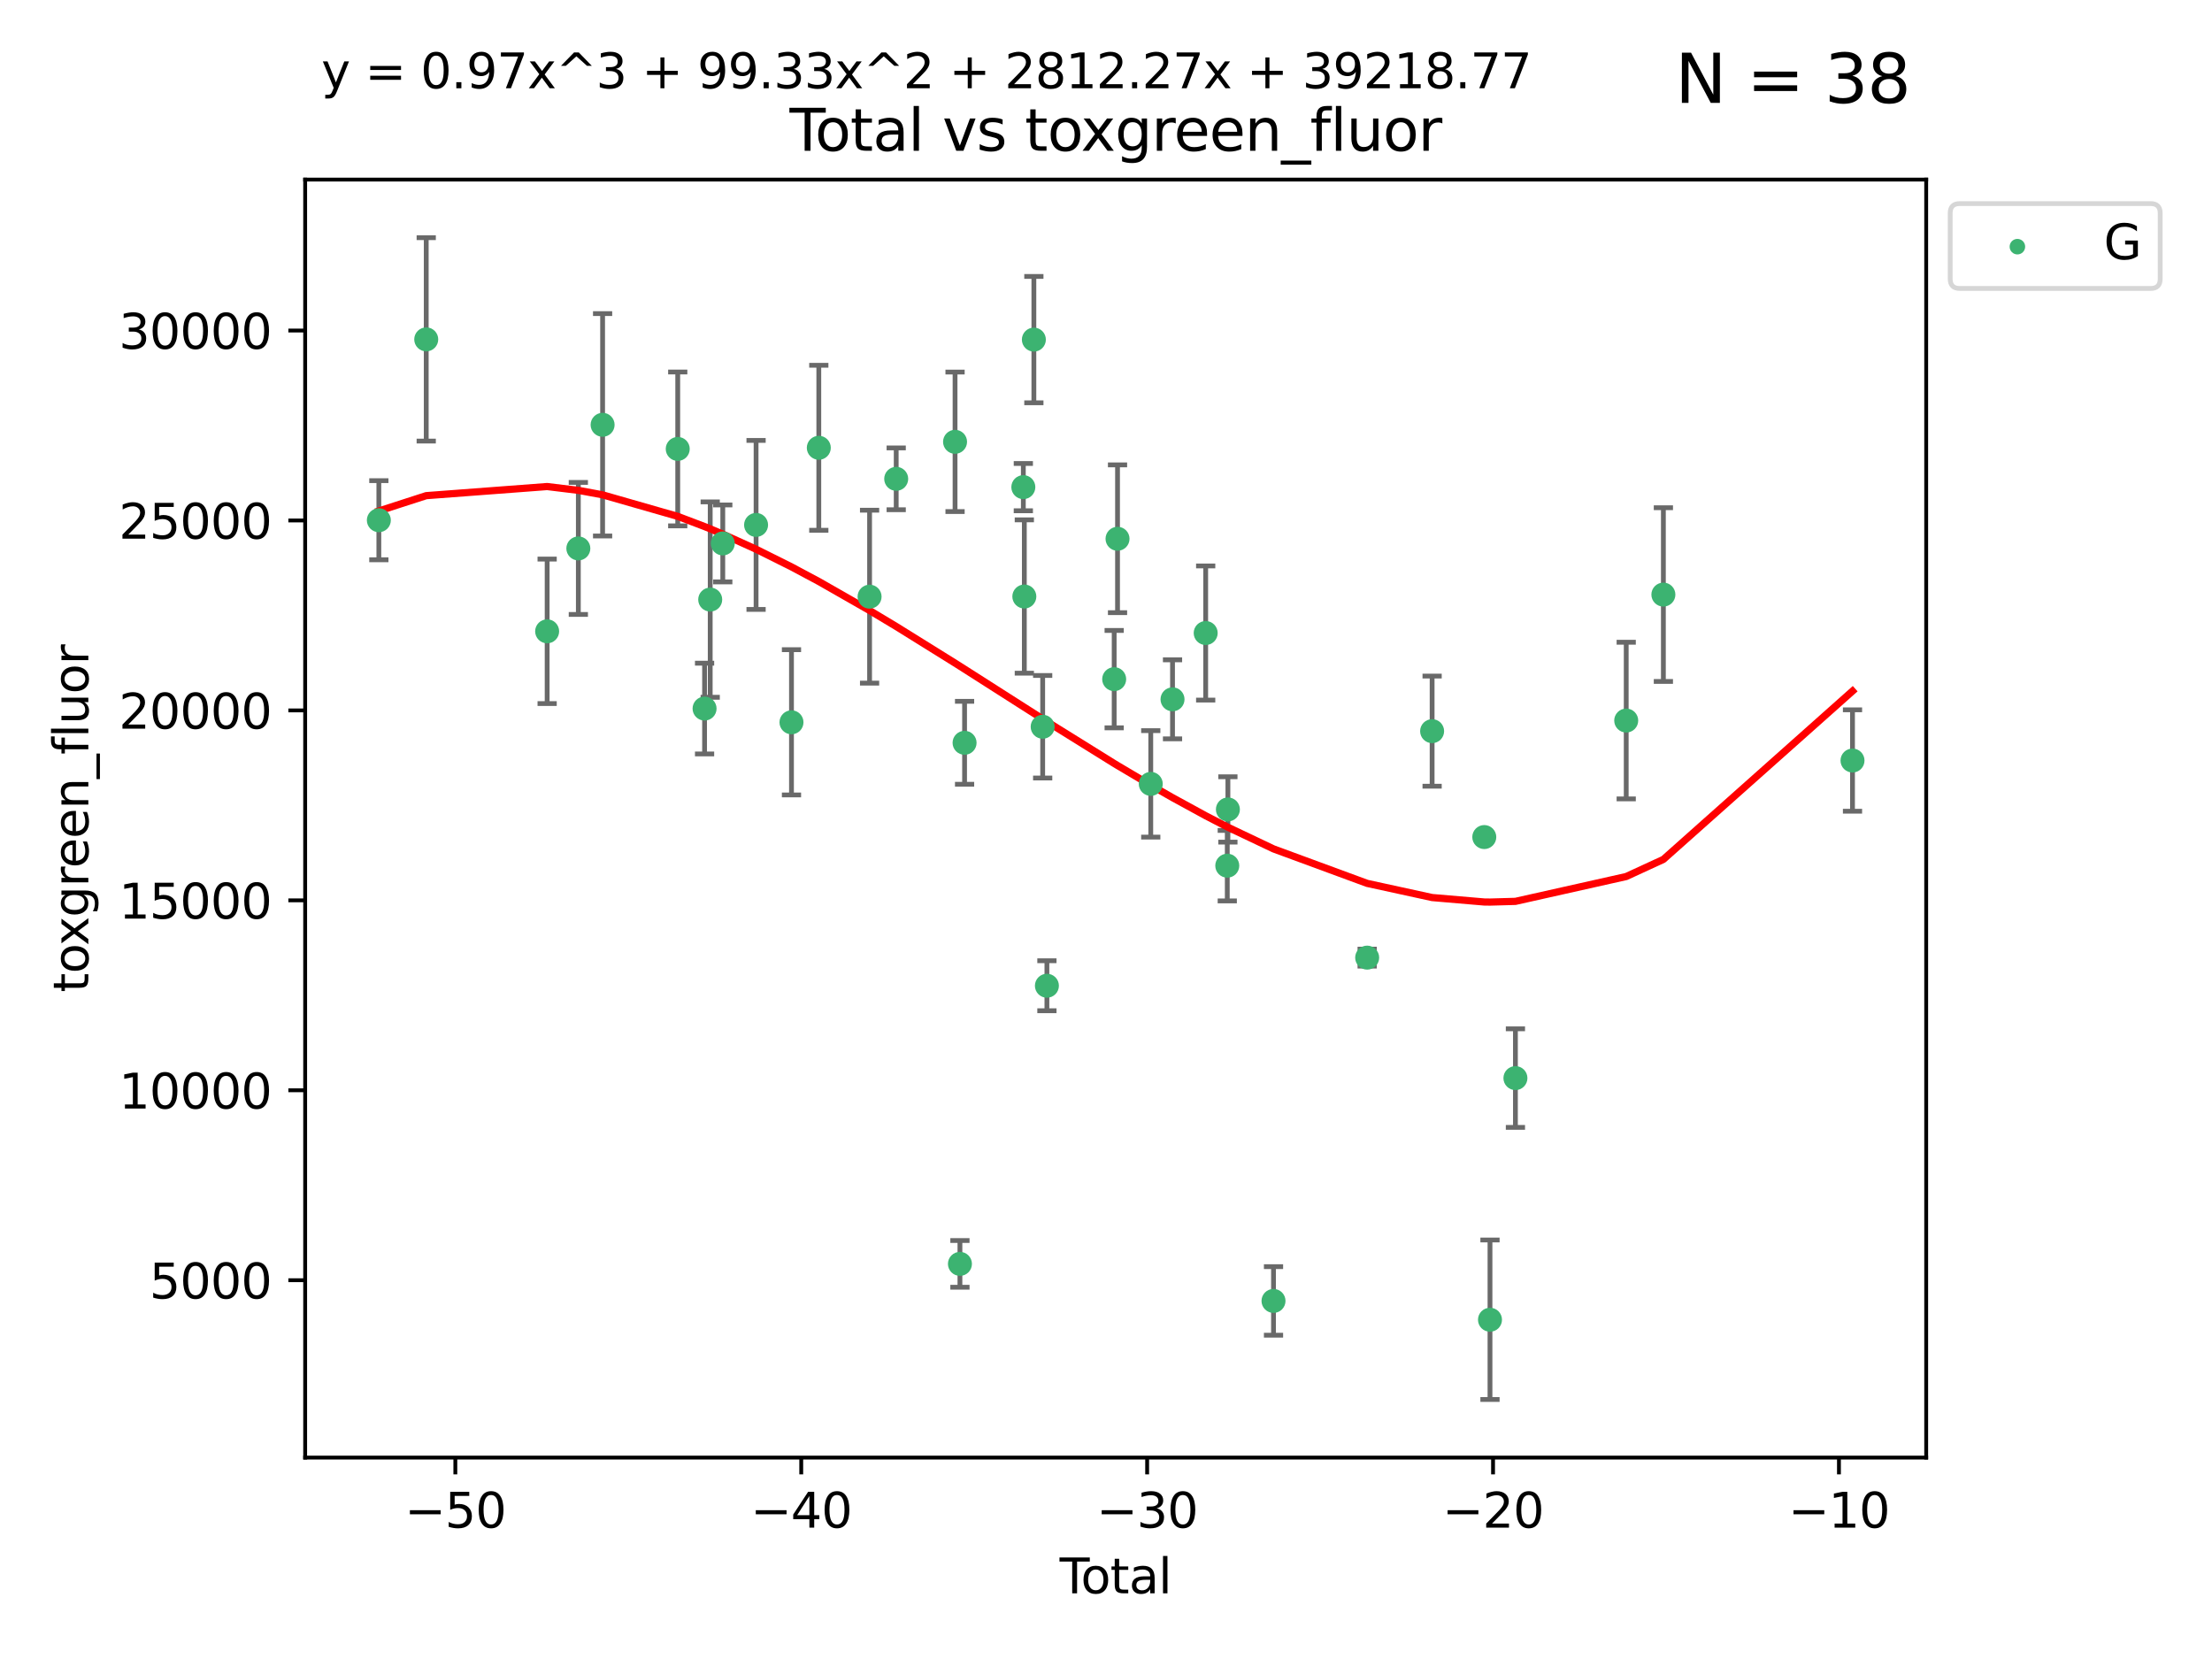 <?xml version="1.0" encoding="utf-8" standalone="no"?>
<!DOCTYPE svg PUBLIC "-//W3C//DTD SVG 1.1//EN"
  "http://www.w3.org/Graphics/SVG/1.1/DTD/svg11.dtd">
<svg xmlns:xlink="http://www.w3.org/1999/xlink" width="460.8pt" height="345.6pt" viewBox="0 0 460.8 345.6" xmlns="http://www.w3.org/2000/svg" version="1.1">
 <defs>
  <style type="text/css">*{stroke-linejoin: round; stroke-linecap: butt}</style>
 </defs>
 <g id="figure_1">
  <g id="patch_1">
   <path d="M 0 345.6 
L 460.8 345.6 
L 460.8 0 
L 0 0 
z
" style="fill: #ffffff"/>
  </g>
  <g id="axes_1">
   <g id="patch_2">
    <path d="M 63.571 303.64 
L 401.26 303.64 
L 401.26 37.411 
L 63.571 37.411 
z
" style="fill: #ffffff"/>
   </g>
   <g id="PathCollection_1">
    <defs>
     <path id="m5805211988" d="M 0 1.118 
C 0.297 1.118 0.581 1 0.791 0.791 
C 1 0.581 1.118 0.297 1.118 0 
C 1.118 -0.297 1 -0.581 0.791 -0.791 
C 0.581 -1 0.297 -1.118 0 -1.118 
C -0.297 -1.118 -0.581 -1 -0.791 -0.791 
C -1 -0.581 -1.118 -0.297 -1.118 0 
C -1.118 0.297 -1 0.581 -0.791 0.791 
C -0.581 1 -0.297 1.118 0 1.118 
z
" style="stroke: #3cb371"/>
    </defs>
    <g clip-path="url(#pc0d57660b1)">
     <use xlink:href="#m5805211988" x="78.921" y="108.37" style="fill: #3cb371; stroke: #3cb371"/>
     <use xlink:href="#m5805211988" x="88.792" y="70.697" style="fill: #3cb371; stroke: #3cb371"/>
     <use xlink:href="#m5805211988" x="113.98" y="131.515" style="fill: #3cb371; stroke: #3cb371"/>
     <use xlink:href="#m5805211988" x="120.479" y="114.247" style="fill: #3cb371; stroke: #3cb371"/>
     <use xlink:href="#m5805211988" x="125.533" y="88.495" style="fill: #3cb371; stroke: #3cb371"/>
     <use xlink:href="#m5805211988" x="141.185" y="93.519" style="fill: #3cb371; stroke: #3cb371"/>
     <use xlink:href="#m5805211988" x="146.775" y="147.608" style="fill: #3cb371; stroke: #3cb371"/>
     <use xlink:href="#m5805211988" x="147.95" y="124.902" style="fill: #3cb371; stroke: #3cb371"/>
     <use xlink:href="#m5805211988" x="150.568" y="113.205" style="fill: #3cb371; stroke: #3cb371"/>
     <use xlink:href="#m5805211988" x="157.504" y="109.353" style="fill: #3cb371; stroke: #3cb371"/>
     <use xlink:href="#m5805211988" x="164.88" y="150.469" style="fill: #3cb371; stroke: #3cb371"/>
     <use xlink:href="#m5805211988" x="170.572" y="93.281" style="fill: #3cb371; stroke: #3cb371"/>
     <use xlink:href="#m5805211988" x="181.15" y="124.296" style="fill: #3cb371; stroke: #3cb371"/>
     <use xlink:href="#m5805211988" x="186.695" y="99.749" style="fill: #3cb371; stroke: #3cb371"/>
     <use xlink:href="#m5805211988" x="198.955" y="92.039" style="fill: #3cb371; stroke: #3cb371"/>
     <use xlink:href="#m5805211988" x="199.972" y="263.288" style="fill: #3cb371; stroke: #3cb371"/>
     <use xlink:href="#m5805211988" x="200.939" y="154.74" style="fill: #3cb371; stroke: #3cb371"/>
     <use xlink:href="#m5805211988" x="213.179" y="101.477" style="fill: #3cb371; stroke: #3cb371"/>
     <use xlink:href="#m5805211988" x="213.387" y="124.265" style="fill: #3cb371; stroke: #3cb371"/>
     <use xlink:href="#m5805211988" x="215.374" y="70.746" style="fill: #3cb371; stroke: #3cb371"/>
     <use xlink:href="#m5805211988" x="217.208" y="151.397" style="fill: #3cb371; stroke: #3cb371"/>
     <use xlink:href="#m5805211988" x="218.09" y="205.347" style="fill: #3cb371; stroke: #3cb371"/>
     <use xlink:href="#m5805211988" x="232.104" y="141.479" style="fill: #3cb371; stroke: #3cb371"/>
     <use xlink:href="#m5805211988" x="232.802" y="112.237" style="fill: #3cb371; stroke: #3cb371"/>
     <use xlink:href="#m5805211988" x="239.724" y="163.297" style="fill: #3cb371; stroke: #3cb371"/>
     <use xlink:href="#m5805211988" x="244.258" y="145.683" style="fill: #3cb371; stroke: #3cb371"/>
     <use xlink:href="#m5805211988" x="251.167" y="131.87" style="fill: #3cb371; stroke: #3cb371"/>
     <use xlink:href="#m5805211988" x="255.663" y="180.337" style="fill: #3cb371; stroke: #3cb371"/>
     <use xlink:href="#m5805211988" x="255.793" y="168.62" style="fill: #3cb371; stroke: #3cb371"/>
     <use xlink:href="#m5805211988" x="265.295" y="271.005" style="fill: #3cb371; stroke: #3cb371"/>
     <use xlink:href="#m5805211988" x="284.806" y="199.49" style="fill: #3cb371; stroke: #3cb371"/>
     <use xlink:href="#m5805211988" x="298.336" y="152.313" style="fill: #3cb371; stroke: #3cb371"/>
     <use xlink:href="#m5805211988" x="309.203" y="174.374" style="fill: #3cb371; stroke: #3cb371"/>
     <use xlink:href="#m5805211988" x="310.392" y="274.926" style="fill: #3cb371; stroke: #3cb371"/>
     <use xlink:href="#m5805211988" x="315.691" y="224.588" style="fill: #3cb371; stroke: #3cb371"/>
     <use xlink:href="#m5805211988" x="338.77" y="150.105" style="fill: #3cb371; stroke: #3cb371"/>
     <use xlink:href="#m5805211988" x="346.513" y="123.865" style="fill: #3cb371; stroke: #3cb371"/>
     <use xlink:href="#m5805211988" x="385.911" y="158.432" style="fill: #3cb371; stroke: #3cb371"/>
    </g>
   </g>
   <g id="matplotlib.axis_1">
    <g id="xtick_1">
     <g id="line2d_1">
      <defs>
       <path id="mb0d7c261a9" d="M 0 0 
L 0 3.5 
" style="stroke: #000000; stroke-width: 0.8"/>
      </defs>
      <g>
       <use xlink:href="#mb0d7c261a9" x="94.856" y="303.64" style="stroke: #000000; stroke-width: 0.8"/>
      </g>
     </g>
     <g id="text_1">
      <!-- −50 -->
      <g transform="translate(84.304 318.238)scale(0.1 -0.1)">
       <defs>
        <path id="DejaVuSans-2212" d="M 678 2272 
L 4684 2272 
L 4684 1741 
L 678 1741 
L 678 2272 
z
" transform="scale(0.016)"/>
        <path id="DejaVuSans-35" d="M 691 4666 
L 3169 4666 
L 3169 4134 
L 1269 4134 
L 1269 2991 
Q 1406 3038 1543 3061 
Q 1681 3084 1819 3084 
Q 2600 3084 3056 2656 
Q 3513 2228 3513 1497 
Q 3513 744 3044 326 
Q 2575 -91 1722 -91 
Q 1428 -91 1123 -41 
Q 819 9 494 109 
L 494 744 
Q 775 591 1075 516 
Q 1375 441 1709 441 
Q 2250 441 2565 725 
Q 2881 1009 2881 1497 
Q 2881 1984 2565 2268 
Q 2250 2553 1709 2553 
Q 1456 2553 1204 2497 
Q 953 2441 691 2322 
L 691 4666 
z
" transform="scale(0.016)"/>
        <path id="DejaVuSans-30" d="M 2034 4250 
Q 1547 4250 1301 3770 
Q 1056 3291 1056 2328 
Q 1056 1369 1301 889 
Q 1547 409 2034 409 
Q 2525 409 2770 889 
Q 3016 1369 3016 2328 
Q 3016 3291 2770 3770 
Q 2525 4250 2034 4250 
z
M 2034 4750 
Q 2819 4750 3233 4129 
Q 3647 3509 3647 2328 
Q 3647 1150 3233 529 
Q 2819 -91 2034 -91 
Q 1250 -91 836 529 
Q 422 1150 422 2328 
Q 422 3509 836 4129 
Q 1250 4750 2034 4750 
z
" transform="scale(0.016)"/>
       </defs>
       <use xlink:href="#DejaVuSans-2212"/>
       <use xlink:href="#DejaVuSans-35" x="83.789"/>
       <use xlink:href="#DejaVuSans-30" x="147.412"/>
      </g>
     </g>
    </g>
    <g id="xtick_2">
     <g id="line2d_2">
      <g>
       <use xlink:href="#mb0d7c261a9" x="166.914" y="303.64" style="stroke: #000000; stroke-width: 0.8"/>
      </g>
     </g>
     <g id="text_2">
      <!-- −40 -->
      <g transform="translate(156.361 318.238)scale(0.1 -0.1)">
       <defs>
        <path id="DejaVuSans-34" d="M 2419 4116 
L 825 1625 
L 2419 1625 
L 2419 4116 
z
M 2253 4666 
L 3047 4666 
L 3047 1625 
L 3713 1625 
L 3713 1100 
L 3047 1100 
L 3047 0 
L 2419 0 
L 2419 1100 
L 313 1100 
L 313 1709 
L 2253 4666 
z
" transform="scale(0.016)"/>
       </defs>
       <use xlink:href="#DejaVuSans-2212"/>
       <use xlink:href="#DejaVuSans-34" x="83.789"/>
       <use xlink:href="#DejaVuSans-30" x="147.412"/>
      </g>
     </g>
    </g>
    <g id="xtick_3">
     <g id="line2d_3">
      <g>
       <use xlink:href="#mb0d7c261a9" x="238.971" y="303.64" style="stroke: #000000; stroke-width: 0.8"/>
      </g>
     </g>
     <g id="text_3">
      <!-- −30 -->
      <g transform="translate(228.419 318.238)scale(0.1 -0.1)">
       <defs>
        <path id="DejaVuSans-33" d="M 2597 2516 
Q 3050 2419 3304 2112 
Q 3559 1806 3559 1356 
Q 3559 666 3084 287 
Q 2609 -91 1734 -91 
Q 1441 -91 1130 -33 
Q 819 25 488 141 
L 488 750 
Q 750 597 1062 519 
Q 1375 441 1716 441 
Q 2309 441 2620 675 
Q 2931 909 2931 1356 
Q 2931 1769 2642 2001 
Q 2353 2234 1838 2234 
L 1294 2234 
L 1294 2753 
L 1863 2753 
Q 2328 2753 2575 2939 
Q 2822 3125 2822 3475 
Q 2822 3834 2567 4026 
Q 2313 4219 1838 4219 
Q 1578 4219 1281 4162 
Q 984 4106 628 3988 
L 628 4550 
Q 988 4650 1302 4700 
Q 1616 4750 1894 4750 
Q 2613 4750 3031 4423 
Q 3450 4097 3450 3541 
Q 3450 3153 3228 2886 
Q 3006 2619 2597 2516 
z
" transform="scale(0.016)"/>
       </defs>
       <use xlink:href="#DejaVuSans-2212"/>
       <use xlink:href="#DejaVuSans-33" x="83.789"/>
       <use xlink:href="#DejaVuSans-30" x="147.412"/>
      </g>
     </g>
    </g>
    <g id="xtick_4">
     <g id="line2d_4">
      <g>
       <use xlink:href="#mb0d7c261a9" x="311.029" y="303.64" style="stroke: #000000; stroke-width: 0.8"/>
      </g>
     </g>
     <g id="text_4">
      <!-- −20 -->
      <g transform="translate(300.476 318.238)scale(0.1 -0.1)">
       <defs>
        <path id="DejaVuSans-32" d="M 1228 531 
L 3431 531 
L 3431 0 
L 469 0 
L 469 531 
Q 828 903 1448 1529 
Q 2069 2156 2228 2338 
Q 2531 2678 2651 2914 
Q 2772 3150 2772 3378 
Q 2772 3750 2511 3984 
Q 2250 4219 1831 4219 
Q 1534 4219 1204 4116 
Q 875 4013 500 3803 
L 500 4441 
Q 881 4594 1212 4672 
Q 1544 4750 1819 4750 
Q 2544 4750 2975 4387 
Q 3406 4025 3406 3419 
Q 3406 3131 3298 2873 
Q 3191 2616 2906 2266 
Q 2828 2175 2409 1742 
Q 1991 1309 1228 531 
z
" transform="scale(0.016)"/>
       </defs>
       <use xlink:href="#DejaVuSans-2212"/>
       <use xlink:href="#DejaVuSans-32" x="83.789"/>
       <use xlink:href="#DejaVuSans-30" x="147.412"/>
      </g>
     </g>
    </g>
    <g id="xtick_5">
     <g id="line2d_5">
      <g>
       <use xlink:href="#mb0d7c261a9" x="383.086" y="303.64" style="stroke: #000000; stroke-width: 0.8"/>
      </g>
     </g>
     <g id="text_5">
      <!-- −10 -->
      <g transform="translate(372.534 318.238)scale(0.1 -0.1)">
       <defs>
        <path id="DejaVuSans-31" d="M 794 531 
L 1825 531 
L 1825 4091 
L 703 3866 
L 703 4441 
L 1819 4666 
L 2450 4666 
L 2450 531 
L 3481 531 
L 3481 0 
L 794 0 
L 794 531 
z
" transform="scale(0.016)"/>
       </defs>
       <use xlink:href="#DejaVuSans-2212"/>
       <use xlink:href="#DejaVuSans-31" x="83.789"/>
       <use xlink:href="#DejaVuSans-30" x="147.412"/>
      </g>
     </g>
    </g>
    <g id="text_6">
     <!-- Total -->
     <g transform="translate(220.739 331.917)scale(0.1 -0.1)">
      <defs>
       <path id="DejaVuSans-54" d="M -19 4666 
L 3928 4666 
L 3928 4134 
L 2272 4134 
L 2272 0 
L 1638 0 
L 1638 4134 
L -19 4134 
L -19 4666 
z
" transform="scale(0.016)"/>
       <path id="DejaVuSans-6f" d="M 1959 3097 
Q 1497 3097 1228 2736 
Q 959 2375 959 1747 
Q 959 1119 1226 758 
Q 1494 397 1959 397 
Q 2419 397 2687 759 
Q 2956 1122 2956 1747 
Q 2956 2369 2687 2733 
Q 2419 3097 1959 3097 
z
M 1959 3584 
Q 2709 3584 3137 3096 
Q 3566 2609 3566 1747 
Q 3566 888 3137 398 
Q 2709 -91 1959 -91 
Q 1206 -91 779 398 
Q 353 888 353 1747 
Q 353 2609 779 3096 
Q 1206 3584 1959 3584 
z
" transform="scale(0.016)"/>
       <path id="DejaVuSans-74" d="M 1172 4494 
L 1172 3500 
L 2356 3500 
L 2356 3053 
L 1172 3053 
L 1172 1153 
Q 1172 725 1289 603 
Q 1406 481 1766 481 
L 2356 481 
L 2356 0 
L 1766 0 
Q 1100 0 847 248 
Q 594 497 594 1153 
L 594 3053 
L 172 3053 
L 172 3500 
L 594 3500 
L 594 4494 
L 1172 4494 
z
" transform="scale(0.016)"/>
       <path id="DejaVuSans-61" d="M 2194 1759 
Q 1497 1759 1228 1600 
Q 959 1441 959 1056 
Q 959 750 1161 570 
Q 1363 391 1709 391 
Q 2188 391 2477 730 
Q 2766 1069 2766 1631 
L 2766 1759 
L 2194 1759 
z
M 3341 1997 
L 3341 0 
L 2766 0 
L 2766 531 
Q 2569 213 2275 61 
Q 1981 -91 1556 -91 
Q 1019 -91 701 211 
Q 384 513 384 1019 
Q 384 1609 779 1909 
Q 1175 2209 1959 2209 
L 2766 2209 
L 2766 2266 
Q 2766 2663 2505 2880 
Q 2244 3097 1772 3097 
Q 1472 3097 1187 3025 
Q 903 2953 641 2809 
L 641 3341 
Q 956 3463 1253 3523 
Q 1550 3584 1831 3584 
Q 2591 3584 2966 3190 
Q 3341 2797 3341 1997 
z
" transform="scale(0.016)"/>
       <path id="DejaVuSans-6c" d="M 603 4863 
L 1178 4863 
L 1178 0 
L 603 0 
L 603 4863 
z
" transform="scale(0.016)"/>
      </defs>
      <use xlink:href="#DejaVuSans-54"/>
      <use xlink:href="#DejaVuSans-6f" x="44.084"/>
      <use xlink:href="#DejaVuSans-74" x="105.266"/>
      <use xlink:href="#DejaVuSans-61" x="144.475"/>
      <use xlink:href="#DejaVuSans-6c" x="205.754"/>
     </g>
    </g>
   </g>
   <g id="matplotlib.axis_2">
    <g id="ytick_1">
     <g id="line2d_6">
      <defs>
       <path id="medcef49242" d="M 0 0 
L -3.5 0 
" style="stroke: #000000; stroke-width: 0.8"/>
      </defs>
      <g>
       <use xlink:href="#medcef49242" x="63.571" y="266.693" style="stroke: #000000; stroke-width: 0.8"/>
      </g>
     </g>
     <g id="text_7">
      <!-- 5000 -->
      <g transform="translate(31.121 270.492)scale(0.1 -0.1)">
       <use xlink:href="#DejaVuSans-35"/>
       <use xlink:href="#DejaVuSans-30" x="63.623"/>
       <use xlink:href="#DejaVuSans-30" x="127.246"/>
       <use xlink:href="#DejaVuSans-30" x="190.869"/>
      </g>
     </g>
    </g>
    <g id="ytick_2">
     <g id="line2d_7">
      <g>
       <use xlink:href="#medcef49242" x="63.571" y="227.125" style="stroke: #000000; stroke-width: 0.8"/>
      </g>
     </g>
     <g id="text_8">
      <!-- 10000 -->
      <g transform="translate(24.759 230.924)scale(0.1 -0.1)">
       <use xlink:href="#DejaVuSans-31"/>
       <use xlink:href="#DejaVuSans-30" x="63.623"/>
       <use xlink:href="#DejaVuSans-30" x="127.246"/>
       <use xlink:href="#DejaVuSans-30" x="190.869"/>
       <use xlink:href="#DejaVuSans-30" x="254.492"/>
      </g>
     </g>
    </g>
    <g id="ytick_3">
     <g id="line2d_8">
      <g>
       <use xlink:href="#medcef49242" x="63.571" y="187.557" style="stroke: #000000; stroke-width: 0.8"/>
      </g>
     </g>
     <g id="text_9">
      <!-- 15000 -->
      <g transform="translate(24.759 191.356)scale(0.1 -0.1)">
       <use xlink:href="#DejaVuSans-31"/>
       <use xlink:href="#DejaVuSans-35" x="63.623"/>
       <use xlink:href="#DejaVuSans-30" x="127.246"/>
       <use xlink:href="#DejaVuSans-30" x="190.869"/>
       <use xlink:href="#DejaVuSans-30" x="254.492"/>
      </g>
     </g>
    </g>
    <g id="ytick_4">
     <g id="line2d_9">
      <g>
       <use xlink:href="#medcef49242" x="63.571" y="147.989" style="stroke: #000000; stroke-width: 0.8"/>
      </g>
     </g>
     <g id="text_10">
      <!-- 20000 -->
      <g transform="translate(24.759 151.788)scale(0.1 -0.1)">
       <use xlink:href="#DejaVuSans-32"/>
       <use xlink:href="#DejaVuSans-30" x="63.623"/>
       <use xlink:href="#DejaVuSans-30" x="127.246"/>
       <use xlink:href="#DejaVuSans-30" x="190.869"/>
       <use xlink:href="#DejaVuSans-30" x="254.492"/>
      </g>
     </g>
    </g>
    <g id="ytick_5">
     <g id="line2d_10">
      <g>
       <use xlink:href="#medcef49242" x="63.571" y="108.421" style="stroke: #000000; stroke-width: 0.8"/>
      </g>
     </g>
     <g id="text_11">
      <!-- 25000 -->
      <g transform="translate(24.759 112.22)scale(0.1 -0.1)">
       <use xlink:href="#DejaVuSans-32"/>
       <use xlink:href="#DejaVuSans-35" x="63.623"/>
       <use xlink:href="#DejaVuSans-30" x="127.246"/>
       <use xlink:href="#DejaVuSans-30" x="190.869"/>
       <use xlink:href="#DejaVuSans-30" x="254.492"/>
      </g>
     </g>
    </g>
    <g id="ytick_6">
     <g id="line2d_11">
      <g>
       <use xlink:href="#medcef49242" x="63.571" y="68.853" style="stroke: #000000; stroke-width: 0.8"/>
      </g>
     </g>
     <g id="text_12">
      <!-- 30000 -->
      <g transform="translate(24.759 72.652)scale(0.1 -0.1)">
       <use xlink:href="#DejaVuSans-33"/>
       <use xlink:href="#DejaVuSans-30" x="63.623"/>
       <use xlink:href="#DejaVuSans-30" x="127.246"/>
       <use xlink:href="#DejaVuSans-30" x="190.869"/>
       <use xlink:href="#DejaVuSans-30" x="254.492"/>
      </g>
     </g>
    </g>
    <g id="text_13">
     <!-- toxgreen_fluor -->
     <g transform="translate(18.401 206.72)rotate(-90)scale(0.1 -0.1)">
      <defs>
       <path id="DejaVuSans-78" d="M 3513 3500 
L 2247 1797 
L 3578 0 
L 2900 0 
L 1881 1375 
L 863 0 
L 184 0 
L 1544 1831 
L 300 3500 
L 978 3500 
L 1906 2253 
L 2834 3500 
L 3513 3500 
z
" transform="scale(0.016)"/>
       <path id="DejaVuSans-67" d="M 2906 1791 
Q 2906 2416 2648 2759 
Q 2391 3103 1925 3103 
Q 1463 3103 1205 2759 
Q 947 2416 947 1791 
Q 947 1169 1205 825 
Q 1463 481 1925 481 
Q 2391 481 2648 825 
Q 2906 1169 2906 1791 
z
M 3481 434 
Q 3481 -459 3084 -895 
Q 2688 -1331 1869 -1331 
Q 1566 -1331 1297 -1286 
Q 1028 -1241 775 -1147 
L 775 -588 
Q 1028 -725 1275 -790 
Q 1522 -856 1778 -856 
Q 2344 -856 2625 -561 
Q 2906 -266 2906 331 
L 2906 616 
Q 2728 306 2450 153 
Q 2172 0 1784 0 
Q 1141 0 747 490 
Q 353 981 353 1791 
Q 353 2603 747 3093 
Q 1141 3584 1784 3584 
Q 2172 3584 2450 3431 
Q 2728 3278 2906 2969 
L 2906 3500 
L 3481 3500 
L 3481 434 
z
" transform="scale(0.016)"/>
       <path id="DejaVuSans-72" d="M 2631 2963 
Q 2534 3019 2420 3045 
Q 2306 3072 2169 3072 
Q 1681 3072 1420 2755 
Q 1159 2438 1159 1844 
L 1159 0 
L 581 0 
L 581 3500 
L 1159 3500 
L 1159 2956 
Q 1341 3275 1631 3429 
Q 1922 3584 2338 3584 
Q 2397 3584 2469 3576 
Q 2541 3569 2628 3553 
L 2631 2963 
z
" transform="scale(0.016)"/>
       <path id="DejaVuSans-65" d="M 3597 1894 
L 3597 1613 
L 953 1613 
Q 991 1019 1311 708 
Q 1631 397 2203 397 
Q 2534 397 2845 478 
Q 3156 559 3463 722 
L 3463 178 
Q 3153 47 2828 -22 
Q 2503 -91 2169 -91 
Q 1331 -91 842 396 
Q 353 884 353 1716 
Q 353 2575 817 3079 
Q 1281 3584 2069 3584 
Q 2775 3584 3186 3129 
Q 3597 2675 3597 1894 
z
M 3022 2063 
Q 3016 2534 2758 2815 
Q 2500 3097 2075 3097 
Q 1594 3097 1305 2825 
Q 1016 2553 972 2059 
L 3022 2063 
z
" transform="scale(0.016)"/>
       <path id="DejaVuSans-6e" d="M 3513 2113 
L 3513 0 
L 2938 0 
L 2938 2094 
Q 2938 2591 2744 2837 
Q 2550 3084 2163 3084 
Q 1697 3084 1428 2787 
Q 1159 2491 1159 1978 
L 1159 0 
L 581 0 
L 581 3500 
L 1159 3500 
L 1159 2956 
Q 1366 3272 1645 3428 
Q 1925 3584 2291 3584 
Q 2894 3584 3203 3211 
Q 3513 2838 3513 2113 
z
" transform="scale(0.016)"/>
       <path id="DejaVuSans-5f" d="M 3263 -1063 
L 3263 -1509 
L -63 -1509 
L -63 -1063 
L 3263 -1063 
z
" transform="scale(0.016)"/>
       <path id="DejaVuSans-66" d="M 2375 4863 
L 2375 4384 
L 1825 4384 
Q 1516 4384 1395 4259 
Q 1275 4134 1275 3809 
L 1275 3500 
L 2222 3500 
L 2222 3053 
L 1275 3053 
L 1275 0 
L 697 0 
L 697 3053 
L 147 3053 
L 147 3500 
L 697 3500 
L 697 3744 
Q 697 4328 969 4595 
Q 1241 4863 1831 4863 
L 2375 4863 
z
" transform="scale(0.016)"/>
       <path id="DejaVuSans-75" d="M 544 1381 
L 544 3500 
L 1119 3500 
L 1119 1403 
Q 1119 906 1312 657 
Q 1506 409 1894 409 
Q 2359 409 2629 706 
Q 2900 1003 2900 1516 
L 2900 3500 
L 3475 3500 
L 3475 0 
L 2900 0 
L 2900 538 
Q 2691 219 2414 64 
Q 2138 -91 1772 -91 
Q 1169 -91 856 284 
Q 544 659 544 1381 
z
M 1991 3584 
L 1991 3584 
z
" transform="scale(0.016)"/>
      </defs>
      <use xlink:href="#DejaVuSans-74"/>
      <use xlink:href="#DejaVuSans-6f" x="39.209"/>
      <use xlink:href="#DejaVuSans-78" x="97.266"/>
      <use xlink:href="#DejaVuSans-67" x="156.445"/>
      <use xlink:href="#DejaVuSans-72" x="219.922"/>
      <use xlink:href="#DejaVuSans-65" x="258.785"/>
      <use xlink:href="#DejaVuSans-65" x="320.309"/>
      <use xlink:href="#DejaVuSans-6e" x="381.832"/>
      <use xlink:href="#DejaVuSans-5f" x="445.211"/>
      <use xlink:href="#DejaVuSans-66" x="495.211"/>
      <use xlink:href="#DejaVuSans-6c" x="530.416"/>
      <use xlink:href="#DejaVuSans-75" x="558.199"/>
      <use xlink:href="#DejaVuSans-6f" x="621.578"/>
      <use xlink:href="#DejaVuSans-72" x="682.76"/>
     </g>
    </g>
   </g>
   <g id="LineCollection_1">
    <path d="M 78.921 116.611 
L 78.921 100.128 
" clip-path="url(#pc0d57660b1)" style="fill: none; stroke: #696969"/>
    <path d="M 88.792 91.882 
L 88.792 49.513 
" clip-path="url(#pc0d57660b1)" style="fill: none; stroke: #696969"/>
    <path d="M 113.98 146.565 
L 113.98 116.466 
" clip-path="url(#pc0d57660b1)" style="fill: none; stroke: #696969"/>
    <path d="M 120.479 128.001 
L 120.479 100.493 
" clip-path="url(#pc0d57660b1)" style="fill: none; stroke: #696969"/>
    <path d="M 125.533 111.658 
L 125.533 65.332 
" clip-path="url(#pc0d57660b1)" style="fill: none; stroke: #696969"/>
    <path d="M 141.185 109.546 
L 141.185 77.492 
" clip-path="url(#pc0d57660b1)" style="fill: none; stroke: #696969"/>
    <path d="M 146.775 157.063 
L 146.775 138.153 
" clip-path="url(#pc0d57660b1)" style="fill: none; stroke: #696969"/>
    <path d="M 147.95 145.257 
L 147.95 104.548 
" clip-path="url(#pc0d57660b1)" style="fill: none; stroke: #696969"/>
    <path d="M 150.568 121.219 
L 150.568 105.191 
" clip-path="url(#pc0d57660b1)" style="fill: none; stroke: #696969"/>
    <path d="M 157.504 126.956 
L 157.504 91.751 
" clip-path="url(#pc0d57660b1)" style="fill: none; stroke: #696969"/>
    <path d="M 164.88 165.597 
L 164.88 135.341 
" clip-path="url(#pc0d57660b1)" style="fill: none; stroke: #696969"/>
    <path d="M 170.572 110.469 
L 170.572 76.093 
" clip-path="url(#pc0d57660b1)" style="fill: none; stroke: #696969"/>
    <path d="M 181.15 142.309 
L 181.15 106.282 
" clip-path="url(#pc0d57660b1)" style="fill: none; stroke: #696969"/>
    <path d="M 186.695 106.185 
L 186.695 93.313 
" clip-path="url(#pc0d57660b1)" style="fill: none; stroke: #696969"/>
    <path d="M 198.955 106.568 
L 198.955 77.509 
" clip-path="url(#pc0d57660b1)" style="fill: none; stroke: #696969"/>
    <path d="M 199.972 268.154 
L 199.972 258.423 
" clip-path="url(#pc0d57660b1)" style="fill: none; stroke: #696969"/>
    <path d="M 200.939 163.379 
L 200.939 146.102 
" clip-path="url(#pc0d57660b1)" style="fill: none; stroke: #696969"/>
    <path d="M 213.179 106.404 
L 213.179 96.549 
" clip-path="url(#pc0d57660b1)" style="fill: none; stroke: #696969"/>
    <path d="M 213.387 140.234 
L 213.387 108.295 
" clip-path="url(#pc0d57660b1)" style="fill: none; stroke: #696969"/>
    <path d="M 215.374 83.907 
L 215.374 57.586 
" clip-path="url(#pc0d57660b1)" style="fill: none; stroke: #696969"/>
    <path d="M 217.208 162.075 
L 217.208 140.718 
" clip-path="url(#pc0d57660b1)" style="fill: none; stroke: #696969"/>
    <path d="M 218.09 210.557 
L 218.09 200.138 
" clip-path="url(#pc0d57660b1)" style="fill: none; stroke: #696969"/>
    <path d="M 232.104 151.623 
L 232.104 131.335 
" clip-path="url(#pc0d57660b1)" style="fill: none; stroke: #696969"/>
    <path d="M 232.802 127.633 
L 232.802 96.841 
" clip-path="url(#pc0d57660b1)" style="fill: none; stroke: #696969"/>
    <path d="M 239.724 174.387 
L 239.724 152.207 
" clip-path="url(#pc0d57660b1)" style="fill: none; stroke: #696969"/>
    <path d="M 244.258 153.913 
L 244.258 137.454 
" clip-path="url(#pc0d57660b1)" style="fill: none; stroke: #696969"/>
    <path d="M 251.167 145.838 
L 251.167 117.901 
" clip-path="url(#pc0d57660b1)" style="fill: none; stroke: #696969"/>
    <path d="M 255.663 187.674 
L 255.663 172.999 
" clip-path="url(#pc0d57660b1)" style="fill: none; stroke: #696969"/>
    <path d="M 255.793 175.427 
L 255.793 161.813 
" clip-path="url(#pc0d57660b1)" style="fill: none; stroke: #696969"/>
    <path d="M 265.295 278.145 
L 265.295 263.865 
" clip-path="url(#pc0d57660b1)" style="fill: none; stroke: #696969"/>
    <path d="M 284.806 201.26 
L 284.806 197.721 
" clip-path="url(#pc0d57660b1)" style="fill: none; stroke: #696969"/>
    <path d="M 298.336 163.784 
L 298.336 140.842 
" clip-path="url(#pc0d57660b1)" style="fill: none; stroke: #696969"/>
    <path d="M 309.203 175.111 
L 309.203 173.636 
" clip-path="url(#pc0d57660b1)" style="fill: none; stroke: #696969"/>
    <path d="M 310.392 291.539 
L 310.392 258.313 
" clip-path="url(#pc0d57660b1)" style="fill: none; stroke: #696969"/>
    <path d="M 315.691 234.857 
L 315.691 214.32 
" clip-path="url(#pc0d57660b1)" style="fill: none; stroke: #696969"/>
    <path d="M 338.77 166.419 
L 338.77 133.792 
" clip-path="url(#pc0d57660b1)" style="fill: none; stroke: #696969"/>
    <path d="M 346.513 141.959 
L 346.513 105.771 
" clip-path="url(#pc0d57660b1)" style="fill: none; stroke: #696969"/>
    <path d="M 385.911 168.993 
L 385.911 147.871 
" clip-path="url(#pc0d57660b1)" style="fill: none; stroke: #696969"/>
   </g>
   <g id="line2d_12">
    <defs>
     <path id="mb09304ebed" d="M 2 0 
L -2 -0 
" style="stroke: #696969"/>
    </defs>
    <g clip-path="url(#pc0d57660b1)">
     <use xlink:href="#mb09304ebed" x="78.921" y="116.611" style="fill: #696969; stroke: #696969"/>
     <use xlink:href="#mb09304ebed" x="88.792" y="91.882" style="fill: #696969; stroke: #696969"/>
     <use xlink:href="#mb09304ebed" x="113.98" y="146.565" style="fill: #696969; stroke: #696969"/>
     <use xlink:href="#mb09304ebed" x="120.479" y="128.001" style="fill: #696969; stroke: #696969"/>
     <use xlink:href="#mb09304ebed" x="125.533" y="111.658" style="fill: #696969; stroke: #696969"/>
     <use xlink:href="#mb09304ebed" x="141.185" y="109.546" style="fill: #696969; stroke: #696969"/>
     <use xlink:href="#mb09304ebed" x="146.775" y="157.063" style="fill: #696969; stroke: #696969"/>
     <use xlink:href="#mb09304ebed" x="147.95" y="145.257" style="fill: #696969; stroke: #696969"/>
     <use xlink:href="#mb09304ebed" x="150.568" y="121.219" style="fill: #696969; stroke: #696969"/>
     <use xlink:href="#mb09304ebed" x="157.504" y="126.956" style="fill: #696969; stroke: #696969"/>
     <use xlink:href="#mb09304ebed" x="164.88" y="165.597" style="fill: #696969; stroke: #696969"/>
     <use xlink:href="#mb09304ebed" x="170.572" y="110.469" style="fill: #696969; stroke: #696969"/>
     <use xlink:href="#mb09304ebed" x="181.15" y="142.309" style="fill: #696969; stroke: #696969"/>
     <use xlink:href="#mb09304ebed" x="186.695" y="106.185" style="fill: #696969; stroke: #696969"/>
     <use xlink:href="#mb09304ebed" x="198.955" y="106.568" style="fill: #696969; stroke: #696969"/>
     <use xlink:href="#mb09304ebed" x="199.972" y="268.154" style="fill: #696969; stroke: #696969"/>
     <use xlink:href="#mb09304ebed" x="200.939" y="163.379" style="fill: #696969; stroke: #696969"/>
     <use xlink:href="#mb09304ebed" x="213.179" y="106.404" style="fill: #696969; stroke: #696969"/>
     <use xlink:href="#mb09304ebed" x="213.387" y="140.234" style="fill: #696969; stroke: #696969"/>
     <use xlink:href="#mb09304ebed" x="215.374" y="83.907" style="fill: #696969; stroke: #696969"/>
     <use xlink:href="#mb09304ebed" x="217.208" y="162.075" style="fill: #696969; stroke: #696969"/>
     <use xlink:href="#mb09304ebed" x="218.09" y="210.557" style="fill: #696969; stroke: #696969"/>
     <use xlink:href="#mb09304ebed" x="232.104" y="151.623" style="fill: #696969; stroke: #696969"/>
     <use xlink:href="#mb09304ebed" x="232.802" y="127.633" style="fill: #696969; stroke: #696969"/>
     <use xlink:href="#mb09304ebed" x="239.724" y="174.387" style="fill: #696969; stroke: #696969"/>
     <use xlink:href="#mb09304ebed" x="244.258" y="153.913" style="fill: #696969; stroke: #696969"/>
     <use xlink:href="#mb09304ebed" x="251.167" y="145.838" style="fill: #696969; stroke: #696969"/>
     <use xlink:href="#mb09304ebed" x="255.663" y="187.674" style="fill: #696969; stroke: #696969"/>
     <use xlink:href="#mb09304ebed" x="255.793" y="175.427" style="fill: #696969; stroke: #696969"/>
     <use xlink:href="#mb09304ebed" x="265.295" y="278.145" style="fill: #696969; stroke: #696969"/>
     <use xlink:href="#mb09304ebed" x="284.806" y="201.26" style="fill: #696969; stroke: #696969"/>
     <use xlink:href="#mb09304ebed" x="298.336" y="163.784" style="fill: #696969; stroke: #696969"/>
     <use xlink:href="#mb09304ebed" x="309.203" y="175.111" style="fill: #696969; stroke: #696969"/>
     <use xlink:href="#mb09304ebed" x="310.392" y="291.539" style="fill: #696969; stroke: #696969"/>
     <use xlink:href="#mb09304ebed" x="315.691" y="234.857" style="fill: #696969; stroke: #696969"/>
     <use xlink:href="#mb09304ebed" x="338.77" y="166.419" style="fill: #696969; stroke: #696969"/>
     <use xlink:href="#mb09304ebed" x="346.513" y="141.959" style="fill: #696969; stroke: #696969"/>
     <use xlink:href="#mb09304ebed" x="385.911" y="168.993" style="fill: #696969; stroke: #696969"/>
    </g>
   </g>
   <g id="line2d_13">
    <g clip-path="url(#pc0d57660b1)">
     <use xlink:href="#mb09304ebed" x="78.921" y="100.128" style="fill: #696969; stroke: #696969"/>
     <use xlink:href="#mb09304ebed" x="88.792" y="49.513" style="fill: #696969; stroke: #696969"/>
     <use xlink:href="#mb09304ebed" x="113.98" y="116.466" style="fill: #696969; stroke: #696969"/>
     <use xlink:href="#mb09304ebed" x="120.479" y="100.493" style="fill: #696969; stroke: #696969"/>
     <use xlink:href="#mb09304ebed" x="125.533" y="65.332" style="fill: #696969; stroke: #696969"/>
     <use xlink:href="#mb09304ebed" x="141.185" y="77.492" style="fill: #696969; stroke: #696969"/>
     <use xlink:href="#mb09304ebed" x="146.775" y="138.153" style="fill: #696969; stroke: #696969"/>
     <use xlink:href="#mb09304ebed" x="147.95" y="104.548" style="fill: #696969; stroke: #696969"/>
     <use xlink:href="#mb09304ebed" x="150.568" y="105.191" style="fill: #696969; stroke: #696969"/>
     <use xlink:href="#mb09304ebed" x="157.504" y="91.751" style="fill: #696969; stroke: #696969"/>
     <use xlink:href="#mb09304ebed" x="164.88" y="135.341" style="fill: #696969; stroke: #696969"/>
     <use xlink:href="#mb09304ebed" x="170.572" y="76.093" style="fill: #696969; stroke: #696969"/>
     <use xlink:href="#mb09304ebed" x="181.15" y="106.282" style="fill: #696969; stroke: #696969"/>
     <use xlink:href="#mb09304ebed" x="186.695" y="93.313" style="fill: #696969; stroke: #696969"/>
     <use xlink:href="#mb09304ebed" x="198.955" y="77.509" style="fill: #696969; stroke: #696969"/>
     <use xlink:href="#mb09304ebed" x="199.972" y="258.423" style="fill: #696969; stroke: #696969"/>
     <use xlink:href="#mb09304ebed" x="200.939" y="146.102" style="fill: #696969; stroke: #696969"/>
     <use xlink:href="#mb09304ebed" x="213.179" y="96.549" style="fill: #696969; stroke: #696969"/>
     <use xlink:href="#mb09304ebed" x="213.387" y="108.295" style="fill: #696969; stroke: #696969"/>
     <use xlink:href="#mb09304ebed" x="215.374" y="57.586" style="fill: #696969; stroke: #696969"/>
     <use xlink:href="#mb09304ebed" x="217.208" y="140.718" style="fill: #696969; stroke: #696969"/>
     <use xlink:href="#mb09304ebed" x="218.09" y="200.138" style="fill: #696969; stroke: #696969"/>
     <use xlink:href="#mb09304ebed" x="232.104" y="131.335" style="fill: #696969; stroke: #696969"/>
     <use xlink:href="#mb09304ebed" x="232.802" y="96.841" style="fill: #696969; stroke: #696969"/>
     <use xlink:href="#mb09304ebed" x="239.724" y="152.207" style="fill: #696969; stroke: #696969"/>
     <use xlink:href="#mb09304ebed" x="244.258" y="137.454" style="fill: #696969; stroke: #696969"/>
     <use xlink:href="#mb09304ebed" x="251.167" y="117.901" style="fill: #696969; stroke: #696969"/>
     <use xlink:href="#mb09304ebed" x="255.663" y="172.999" style="fill: #696969; stroke: #696969"/>
     <use xlink:href="#mb09304ebed" x="255.793" y="161.813" style="fill: #696969; stroke: #696969"/>
     <use xlink:href="#mb09304ebed" x="265.295" y="263.865" style="fill: #696969; stroke: #696969"/>
     <use xlink:href="#mb09304ebed" x="284.806" y="197.721" style="fill: #696969; stroke: #696969"/>
     <use xlink:href="#mb09304ebed" x="298.336" y="140.842" style="fill: #696969; stroke: #696969"/>
     <use xlink:href="#mb09304ebed" x="309.203" y="173.636" style="fill: #696969; stroke: #696969"/>
     <use xlink:href="#mb09304ebed" x="310.392" y="258.313" style="fill: #696969; stroke: #696969"/>
     <use xlink:href="#mb09304ebed" x="315.691" y="214.32" style="fill: #696969; stroke: #696969"/>
     <use xlink:href="#mb09304ebed" x="338.77" y="133.792" style="fill: #696969; stroke: #696969"/>
     <use xlink:href="#mb09304ebed" x="346.513" y="105.771" style="fill: #696969; stroke: #696969"/>
     <use xlink:href="#mb09304ebed" x="385.911" y="147.871" style="fill: #696969; stroke: #696969"/>
    </g>
   </g>
   <g id="line2d_14">
    <path d="M 78.921 106.443 
L 88.792 103.252 
L 113.98 101.355 
L 120.479 102.147 
L 125.533 103.082 
L 141.185 107.569 
L 146.775 109.691 
L 147.95 110.168 
L 150.568 111.268 
L 157.504 114.413 
L 164.88 118.092 
L 170.572 121.134 
L 181.15 127.177 
L 186.695 130.506 
L 198.955 138.136 
L 199.972 138.78 
L 200.939 139.394 
L 213.179 147.204 
L 213.387 147.336 
L 215.374 148.602 
L 217.208 149.768 
L 218.09 150.328 
L 232.104 159.044 
L 232.802 159.466 
L 239.724 163.57 
L 244.258 166.162 
L 251.167 169.936 
L 255.663 172.262 
L 255.793 172.327 
L 265.295 176.839 
L 284.806 184.023 
L 298.336 186.975 
L 309.203 187.902 
L 310.392 187.918 
L 315.691 187.771 
L 338.77 182.596 
L 346.513 179.028 
L 385.911 143.963 
" clip-path="url(#pc0d57660b1)" style="fill: none; stroke: #ff0000; stroke-width: 1.5; stroke-linecap: square"/>
   </g>
   <g id="line2d_15">
    <defs>
     <path id="me5cdf0f871" d="M 0 2 
C 0.53 2 1.039 1.789 1.414 1.414 
C 1.789 1.039 2 0.53 2 0 
C 2 -0.53 1.789 -1.039 1.414 -1.414 
C 1.039 -1.789 0.53 -2 0 -2 
C -0.53 -2 -1.039 -1.789 -1.414 -1.414 
C -1.789 -1.039 -2 -0.53 -2 0 
C -2 0.53 -1.789 1.039 -1.414 1.414 
C -1.039 1.789 -0.53 2 0 2 
z
" style="stroke: #3cb371"/>
    </defs>
    <g clip-path="url(#pc0d57660b1)">
     <use xlink:href="#me5cdf0f871" x="78.921" y="108.37" style="fill: #3cb371; stroke: #3cb371"/>
     <use xlink:href="#me5cdf0f871" x="88.792" y="70.697" style="fill: #3cb371; stroke: #3cb371"/>
     <use xlink:href="#me5cdf0f871" x="113.98" y="131.515" style="fill: #3cb371; stroke: #3cb371"/>
     <use xlink:href="#me5cdf0f871" x="120.479" y="114.247" style="fill: #3cb371; stroke: #3cb371"/>
     <use xlink:href="#me5cdf0f871" x="125.533" y="88.495" style="fill: #3cb371; stroke: #3cb371"/>
     <use xlink:href="#me5cdf0f871" x="141.185" y="93.519" style="fill: #3cb371; stroke: #3cb371"/>
     <use xlink:href="#me5cdf0f871" x="146.775" y="147.608" style="fill: #3cb371; stroke: #3cb371"/>
     <use xlink:href="#me5cdf0f871" x="147.95" y="124.902" style="fill: #3cb371; stroke: #3cb371"/>
     <use xlink:href="#me5cdf0f871" x="150.568" y="113.205" style="fill: #3cb371; stroke: #3cb371"/>
     <use xlink:href="#me5cdf0f871" x="157.504" y="109.353" style="fill: #3cb371; stroke: #3cb371"/>
     <use xlink:href="#me5cdf0f871" x="164.88" y="150.469" style="fill: #3cb371; stroke: #3cb371"/>
     <use xlink:href="#me5cdf0f871" x="170.572" y="93.281" style="fill: #3cb371; stroke: #3cb371"/>
     <use xlink:href="#me5cdf0f871" x="181.15" y="124.296" style="fill: #3cb371; stroke: #3cb371"/>
     <use xlink:href="#me5cdf0f871" x="186.695" y="99.749" style="fill: #3cb371; stroke: #3cb371"/>
     <use xlink:href="#me5cdf0f871" x="198.955" y="92.039" style="fill: #3cb371; stroke: #3cb371"/>
     <use xlink:href="#me5cdf0f871" x="199.972" y="263.288" style="fill: #3cb371; stroke: #3cb371"/>
     <use xlink:href="#me5cdf0f871" x="200.939" y="154.74" style="fill: #3cb371; stroke: #3cb371"/>
     <use xlink:href="#me5cdf0f871" x="213.179" y="101.477" style="fill: #3cb371; stroke: #3cb371"/>
     <use xlink:href="#me5cdf0f871" x="213.387" y="124.265" style="fill: #3cb371; stroke: #3cb371"/>
     <use xlink:href="#me5cdf0f871" x="215.374" y="70.746" style="fill: #3cb371; stroke: #3cb371"/>
     <use xlink:href="#me5cdf0f871" x="217.208" y="151.397" style="fill: #3cb371; stroke: #3cb371"/>
     <use xlink:href="#me5cdf0f871" x="218.09" y="205.347" style="fill: #3cb371; stroke: #3cb371"/>
     <use xlink:href="#me5cdf0f871" x="232.104" y="141.479" style="fill: #3cb371; stroke: #3cb371"/>
     <use xlink:href="#me5cdf0f871" x="232.802" y="112.237" style="fill: #3cb371; stroke: #3cb371"/>
     <use xlink:href="#me5cdf0f871" x="239.724" y="163.297" style="fill: #3cb371; stroke: #3cb371"/>
     <use xlink:href="#me5cdf0f871" x="244.258" y="145.683" style="fill: #3cb371; stroke: #3cb371"/>
     <use xlink:href="#me5cdf0f871" x="251.167" y="131.87" style="fill: #3cb371; stroke: #3cb371"/>
     <use xlink:href="#me5cdf0f871" x="255.663" y="180.337" style="fill: #3cb371; stroke: #3cb371"/>
     <use xlink:href="#me5cdf0f871" x="255.793" y="168.62" style="fill: #3cb371; stroke: #3cb371"/>
     <use xlink:href="#me5cdf0f871" x="265.295" y="271.005" style="fill: #3cb371; stroke: #3cb371"/>
     <use xlink:href="#me5cdf0f871" x="284.806" y="199.49" style="fill: #3cb371; stroke: #3cb371"/>
     <use xlink:href="#me5cdf0f871" x="298.336" y="152.313" style="fill: #3cb371; stroke: #3cb371"/>
     <use xlink:href="#me5cdf0f871" x="309.203" y="174.374" style="fill: #3cb371; stroke: #3cb371"/>
     <use xlink:href="#me5cdf0f871" x="310.392" y="274.926" style="fill: #3cb371; stroke: #3cb371"/>
     <use xlink:href="#me5cdf0f871" x="315.691" y="224.588" style="fill: #3cb371; stroke: #3cb371"/>
     <use xlink:href="#me5cdf0f871" x="338.77" y="150.105" style="fill: #3cb371; stroke: #3cb371"/>
     <use xlink:href="#me5cdf0f871" x="346.513" y="123.865" style="fill: #3cb371; stroke: #3cb371"/>
     <use xlink:href="#me5cdf0f871" x="385.911" y="158.432" style="fill: #3cb371; stroke: #3cb371"/>
    </g>
   </g>
   <g id="patch_3">
    <path d="M 63.571 303.64 
L 63.571 37.411 
" style="fill: none; stroke: #000000; stroke-width: 0.8; stroke-linejoin: miter; stroke-linecap: square"/>
   </g>
   <g id="patch_4">
    <path d="M 401.26 303.64 
L 401.26 37.411 
" style="fill: none; stroke: #000000; stroke-width: 0.8; stroke-linejoin: miter; stroke-linecap: square"/>
   </g>
   <g id="patch_5">
    <path d="M 63.571 303.64 
L 401.26 303.64 
" style="fill: none; stroke: #000000; stroke-width: 0.8; stroke-linejoin: miter; stroke-linecap: square"/>
   </g>
   <g id="patch_6">
    <path d="M 63.571 37.411 
L 401.26 37.411 
" style="fill: none; stroke: #000000; stroke-width: 0.8; stroke-linejoin: miter; stroke-linecap: square"/>
   </g>
   <g id="text_14">
    <!-- N = 38 -->
    <g transform="translate(348.964 21.426)scale(0.14 -0.14)">
     <defs>
      <path id="DejaVuSans-4e" d="M 628 4666 
L 1478 4666 
L 3547 763 
L 3547 4666 
L 4159 4666 
L 4159 0 
L 3309 0 
L 1241 3903 
L 1241 0 
L 628 0 
L 628 4666 
z
" transform="scale(0.016)"/>
      <path id="DejaVuSans-20" transform="scale(0.016)"/>
      <path id="DejaVuSans-3d" d="M 678 2906 
L 4684 2906 
L 4684 2381 
L 678 2381 
L 678 2906 
z
M 678 1631 
L 4684 1631 
L 4684 1100 
L 678 1100 
L 678 1631 
z
" transform="scale(0.016)"/>
      <path id="DejaVuSans-38" d="M 2034 2216 
Q 1584 2216 1326 1975 
Q 1069 1734 1069 1313 
Q 1069 891 1326 650 
Q 1584 409 2034 409 
Q 2484 409 2743 651 
Q 3003 894 3003 1313 
Q 3003 1734 2745 1975 
Q 2488 2216 2034 2216 
z
M 1403 2484 
Q 997 2584 770 2862 
Q 544 3141 544 3541 
Q 544 4100 942 4425 
Q 1341 4750 2034 4750 
Q 2731 4750 3128 4425 
Q 3525 4100 3525 3541 
Q 3525 3141 3298 2862 
Q 3072 2584 2669 2484 
Q 3125 2378 3379 2068 
Q 3634 1759 3634 1313 
Q 3634 634 3220 271 
Q 2806 -91 2034 -91 
Q 1263 -91 848 271 
Q 434 634 434 1313 
Q 434 1759 690 2068 
Q 947 2378 1403 2484 
z
M 1172 3481 
Q 1172 3119 1398 2916 
Q 1625 2713 2034 2713 
Q 2441 2713 2670 2916 
Q 2900 3119 2900 3481 
Q 2900 3844 2670 4047 
Q 2441 4250 2034 4250 
Q 1625 4250 1398 4047 
Q 1172 3844 1172 3481 
z
" transform="scale(0.016)"/>
     </defs>
     <use xlink:href="#DejaVuSans-4e"/>
     <use xlink:href="#DejaVuSans-20" x="74.805"/>
     <use xlink:href="#DejaVuSans-3d" x="106.592"/>
     <use xlink:href="#DejaVuSans-20" x="190.381"/>
     <use xlink:href="#DejaVuSans-33" x="222.168"/>
     <use xlink:href="#DejaVuSans-38" x="285.791"/>
    </g>
   </g>
   <g id="text_15">
    <!-- y = 0.97x^3 + 99.33x^2 + 2812.27x + 39218.77 -->
    <g transform="translate(66.948 18.387)scale(0.1 -0.1)">
     <defs>
      <path id="DejaVuSans-79" d="M 2059 -325 
Q 1816 -950 1584 -1140 
Q 1353 -1331 966 -1331 
L 506 -1331 
L 506 -850 
L 844 -850 
Q 1081 -850 1212 -737 
Q 1344 -625 1503 -206 
L 1606 56 
L 191 3500 
L 800 3500 
L 1894 763 
L 2988 3500 
L 3597 3500 
L 2059 -325 
z
" transform="scale(0.016)"/>
      <path id="DejaVuSans-2e" d="M 684 794 
L 1344 794 
L 1344 0 
L 684 0 
L 684 794 
z
" transform="scale(0.016)"/>
      <path id="DejaVuSans-39" d="M 703 97 
L 703 672 
Q 941 559 1184 500 
Q 1428 441 1663 441 
Q 2288 441 2617 861 
Q 2947 1281 2994 2138 
Q 2813 1869 2534 1725 
Q 2256 1581 1919 1581 
Q 1219 1581 811 2004 
Q 403 2428 403 3163 
Q 403 3881 828 4315 
Q 1253 4750 1959 4750 
Q 2769 4750 3195 4129 
Q 3622 3509 3622 2328 
Q 3622 1225 3098 567 
Q 2575 -91 1691 -91 
Q 1453 -91 1209 -44 
Q 966 3 703 97 
z
M 1959 2075 
Q 2384 2075 2632 2365 
Q 2881 2656 2881 3163 
Q 2881 3666 2632 3958 
Q 2384 4250 1959 4250 
Q 1534 4250 1286 3958 
Q 1038 3666 1038 3163 
Q 1038 2656 1286 2365 
Q 1534 2075 1959 2075 
z
" transform="scale(0.016)"/>
      <path id="DejaVuSans-37" d="M 525 4666 
L 3525 4666 
L 3525 4397 
L 1831 0 
L 1172 0 
L 2766 4134 
L 525 4134 
L 525 4666 
z
" transform="scale(0.016)"/>
      <path id="DejaVuSans-5e" d="M 2988 4666 
L 4684 2925 
L 4056 2925 
L 2681 4159 
L 1306 2925 
L 678 2925 
L 2375 4666 
L 2988 4666 
z
" transform="scale(0.016)"/>
      <path id="DejaVuSans-2b" d="M 2944 4013 
L 2944 2272 
L 4684 2272 
L 4684 1741 
L 2944 1741 
L 2944 0 
L 2419 0 
L 2419 1741 
L 678 1741 
L 678 2272 
L 2419 2272 
L 2419 4013 
L 2944 4013 
z
" transform="scale(0.016)"/>
     </defs>
     <use xlink:href="#DejaVuSans-79"/>
     <use xlink:href="#DejaVuSans-20" x="59.18"/>
     <use xlink:href="#DejaVuSans-3d" x="90.967"/>
     <use xlink:href="#DejaVuSans-20" x="174.756"/>
     <use xlink:href="#DejaVuSans-30" x="206.543"/>
     <use xlink:href="#DejaVuSans-2e" x="270.166"/>
     <use xlink:href="#DejaVuSans-39" x="301.953"/>
     <use xlink:href="#DejaVuSans-37" x="365.576"/>
     <use xlink:href="#DejaVuSans-78" x="429.199"/>
     <use xlink:href="#DejaVuSans-5e" x="488.379"/>
     <use xlink:href="#DejaVuSans-33" x="572.168"/>
     <use xlink:href="#DejaVuSans-20" x="635.791"/>
     <use xlink:href="#DejaVuSans-2b" x="667.578"/>
     <use xlink:href="#DejaVuSans-20" x="751.367"/>
     <use xlink:href="#DejaVuSans-39" x="783.154"/>
     <use xlink:href="#DejaVuSans-39" x="846.777"/>
     <use xlink:href="#DejaVuSans-2e" x="910.4"/>
     <use xlink:href="#DejaVuSans-33" x="942.188"/>
     <use xlink:href="#DejaVuSans-33" x="1005.811"/>
     <use xlink:href="#DejaVuSans-78" x="1069.434"/>
     <use xlink:href="#DejaVuSans-5e" x="1128.613"/>
     <use xlink:href="#DejaVuSans-32" x="1212.402"/>
     <use xlink:href="#DejaVuSans-20" x="1276.025"/>
     <use xlink:href="#DejaVuSans-2b" x="1307.812"/>
     <use xlink:href="#DejaVuSans-20" x="1391.602"/>
     <use xlink:href="#DejaVuSans-32" x="1423.389"/>
     <use xlink:href="#DejaVuSans-38" x="1487.012"/>
     <use xlink:href="#DejaVuSans-31" x="1550.635"/>
     <use xlink:href="#DejaVuSans-32" x="1614.258"/>
     <use xlink:href="#DejaVuSans-2e" x="1677.881"/>
     <use xlink:href="#DejaVuSans-32" x="1709.668"/>
     <use xlink:href="#DejaVuSans-37" x="1773.291"/>
     <use xlink:href="#DejaVuSans-78" x="1836.914"/>
     <use xlink:href="#DejaVuSans-20" x="1896.094"/>
     <use xlink:href="#DejaVuSans-2b" x="1927.881"/>
     <use xlink:href="#DejaVuSans-20" x="2011.67"/>
     <use xlink:href="#DejaVuSans-33" x="2043.457"/>
     <use xlink:href="#DejaVuSans-39" x="2107.08"/>
     <use xlink:href="#DejaVuSans-32" x="2170.703"/>
     <use xlink:href="#DejaVuSans-31" x="2234.326"/>
     <use xlink:href="#DejaVuSans-38" x="2297.949"/>
     <use xlink:href="#DejaVuSans-2e" x="2361.572"/>
     <use xlink:href="#DejaVuSans-37" x="2393.359"/>
     <use xlink:href="#DejaVuSans-37" x="2456.982"/>
    </g>
   </g>
   <g id="text_16">
    <!-- Total vs toxgreen_fluor -->
    <g transform="translate(164.48 31.411)scale(0.12 -0.12)">
     <defs>
      <path id="DejaVuSans-76" d="M 191 3500 
L 800 3500 
L 1894 563 
L 2988 3500 
L 3597 3500 
L 2284 0 
L 1503 0 
L 191 3500 
z
" transform="scale(0.016)"/>
      <path id="DejaVuSans-73" d="M 2834 3397 
L 2834 2853 
Q 2591 2978 2328 3040 
Q 2066 3103 1784 3103 
Q 1356 3103 1142 2972 
Q 928 2841 928 2578 
Q 928 2378 1081 2264 
Q 1234 2150 1697 2047 
L 1894 2003 
Q 2506 1872 2764 1633 
Q 3022 1394 3022 966 
Q 3022 478 2636 193 
Q 2250 -91 1575 -91 
Q 1294 -91 989 -36 
Q 684 19 347 128 
L 347 722 
Q 666 556 975 473 
Q 1284 391 1588 391 
Q 1994 391 2212 530 
Q 2431 669 2431 922 
Q 2431 1156 2273 1281 
Q 2116 1406 1581 1522 
L 1381 1569 
Q 847 1681 609 1914 
Q 372 2147 372 2553 
Q 372 3047 722 3315 
Q 1072 3584 1716 3584 
Q 2034 3584 2315 3537 
Q 2597 3491 2834 3397 
z
" transform="scale(0.016)"/>
     </defs>
     <use xlink:href="#DejaVuSans-54"/>
     <use xlink:href="#DejaVuSans-6f" x="44.084"/>
     <use xlink:href="#DejaVuSans-74" x="105.266"/>
     <use xlink:href="#DejaVuSans-61" x="144.475"/>
     <use xlink:href="#DejaVuSans-6c" x="205.754"/>
     <use xlink:href="#DejaVuSans-20" x="233.537"/>
     <use xlink:href="#DejaVuSans-76" x="265.324"/>
     <use xlink:href="#DejaVuSans-73" x="324.504"/>
     <use xlink:href="#DejaVuSans-20" x="376.604"/>
     <use xlink:href="#DejaVuSans-74" x="408.391"/>
     <use xlink:href="#DejaVuSans-6f" x="447.6"/>
     <use xlink:href="#DejaVuSans-78" x="505.656"/>
     <use xlink:href="#DejaVuSans-67" x="564.836"/>
     <use xlink:href="#DejaVuSans-72" x="628.312"/>
     <use xlink:href="#DejaVuSans-65" x="667.176"/>
     <use xlink:href="#DejaVuSans-65" x="728.699"/>
     <use xlink:href="#DejaVuSans-6e" x="790.223"/>
     <use xlink:href="#DejaVuSans-5f" x="853.602"/>
     <use xlink:href="#DejaVuSans-66" x="903.602"/>
     <use xlink:href="#DejaVuSans-6c" x="938.807"/>
     <use xlink:href="#DejaVuSans-75" x="966.59"/>
     <use xlink:href="#DejaVuSans-6f" x="1029.969"/>
     <use xlink:href="#DejaVuSans-72" x="1091.15"/>
    </g>
   </g>
   <g id="legend_1">
    <g id="patch_7">
     <path d="M 408.26 60.089 
L 448.008 60.089 
Q 450.008 60.089 450.008 58.089 
L 450.008 44.411 
Q 450.008 42.411 448.008 42.411 
L 408.26 42.411 
Q 406.26 42.411 406.26 44.411 
L 406.26 58.089 
Q 406.26 60.089 408.26 60.089 
z
" style="fill: #ffffff; opacity: 0.8; stroke: #cccccc; stroke-linejoin: miter"/>
    </g>
    <g id="PathCollection_2">
     <g>
      <use xlink:href="#m5805211988" x="420.26" y="51.385" style="fill: #3cb371; stroke: #3cb371"/>
     </g>
    </g>
    <g id="text_17">
     <!-- G -->
     <g transform="translate(438.26 54.01)scale(0.1 -0.1)">
      <defs>
       <path id="DejaVuSans-47" d="M 3809 666 
L 3809 1919 
L 2778 1919 
L 2778 2438 
L 4434 2438 
L 4434 434 
Q 4069 175 3628 42 
Q 3188 -91 2688 -91 
Q 1594 -91 976 548 
Q 359 1188 359 2328 
Q 359 3472 976 4111 
Q 1594 4750 2688 4750 
Q 3144 4750 3555 4637 
Q 3966 4525 4313 4306 
L 4313 3634 
Q 3963 3931 3569 4081 
Q 3175 4231 2741 4231 
Q 1884 4231 1454 3753 
Q 1025 3275 1025 2328 
Q 1025 1384 1454 906 
Q 1884 428 2741 428 
Q 3075 428 3337 486 
Q 3600 544 3809 666 
z
" transform="scale(0.016)"/>
      </defs>
      <use xlink:href="#DejaVuSans-47"/>
     </g>
    </g>
   </g>
  </g>
 </g>
 <defs>
  <clipPath id="pc0d57660b1">
   <rect x="63.571" y="37.411" width="337.689" height="266.229"/>
  </clipPath>
 </defs>
</svg>
